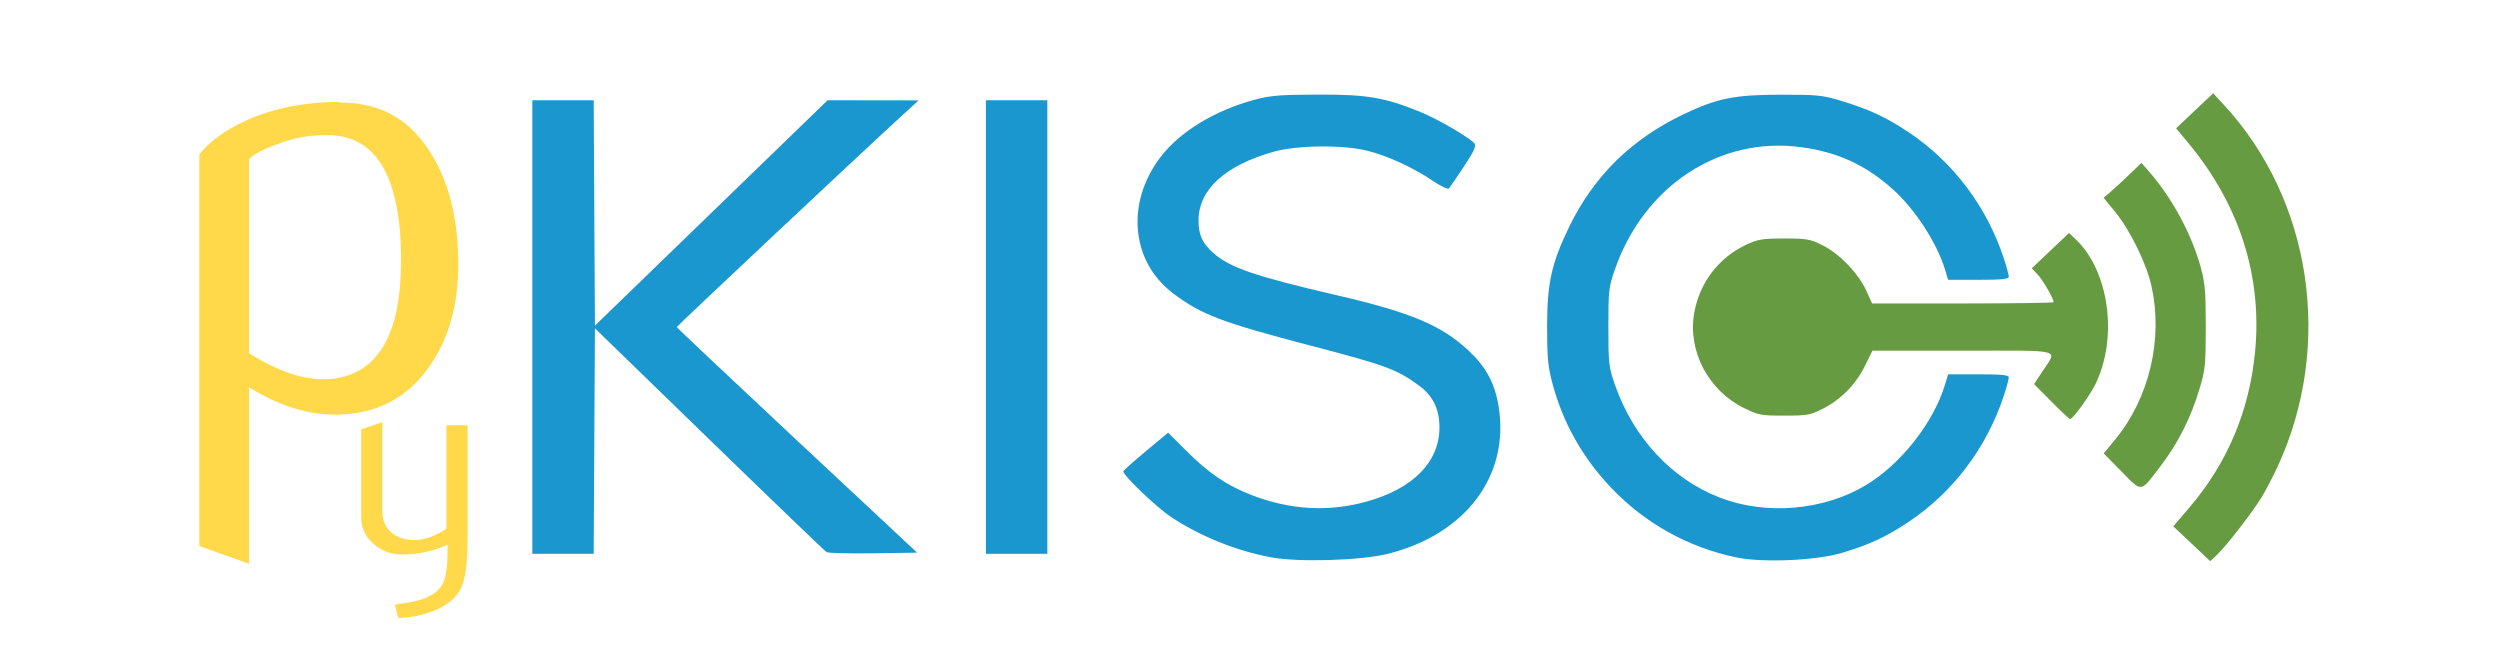 <svg xmlns="http://www.w3.org/2000/svg" xmlns:svg="http://www.w3.org/2000/svg" id="svg8" width="280mm" height="75mm" version="1.1" viewBox="0 0 280 75"><defs id="defs2"><rect id="rect318" width="394.49" height="106.908" x="291.324" y="-11.76"/><linearGradient id="vlpb" x1="26.65" x2="135.7" y1="20.6" y2="114.4" gradientTransform="matrix(0.168,0,0,0.17,191.668,15.787)" gradientUnits="userSpaceOnUse"><stop style="stop-color:#5a9fd4" id="stop192" offset="0"/><stop style="stop-color:#306998" id="stop194" offset="1"/></linearGradient><linearGradient id="vlpc" x1="151" x2="112" y1="192.4" y2="137.3" gradientTransform="matrix(0.168,0,0,0.17,191.668,15.787)" gradientUnits="userSpaceOnUse"><stop style="stop-color:#ffd43b" id="stop187" offset="0"/><stop style="stop-color:#ffe873" id="stop189" offset="1"/></linearGradient><radialGradient id="vlpa" cx="61.52" cy="132.3" r="29.04" gradientTransform="matrix(0,-0.14,0.616,2.2158927e-7,-28.814,105.122)" gradientUnits="userSpaceOnUse"><stop style="stop-color:#b8b8b8;stop-opacity:.498" id="stop197" offset="0"/><stop style="stop-color:#7f7f7f;stop-opacity:0" id="stop199" offset="1"/></radialGradient></defs><g id="layer1"><path style="color:#000;font-style:normal;font-variant:normal;font-weight:400;font-stretch:normal;font-size:medium;line-height:normal;font-family:sans-serif;font-variant-ligatures:normal;font-variant-position:normal;font-variant-caps:normal;font-variant-numeric:normal;font-variant-alternates:normal;font-variant-east-asian:normal;font-feature-settings:normal;text-indent:0;text-align:start;text-decoration:none;text-decoration-line:none;text-decoration-style:solid;text-decoration-color:#000;letter-spacing:normal;word-spacing:normal;text-transform:none;writing-mode:lr-tb;direction:ltr;text-orientation:mixed;dominant-baseline:auto;baseline-shift:baseline;text-anchor:start;white-space:normal;shape-padding:0;shape-margin:0;inline-size:0;clip-rule:nonzero;display:inline;overflow:visible;visibility:visible;opacity:1;isolation:auto;mix-blend-mode:normal;color-interpolation:sRGB;color-interpolation-filters:linearRGB;solid-color:#000;solid-opacity:1;vector-effect:none;fill:#669b41;fill-opacity:1;fill-rule:nonzero;stroke:none;stroke-width:.265;stroke-linecap:butt;stroke-linejoin:miter;stroke-miterlimit:4;stroke-dasharray:none;stroke-dashoffset:0;stroke-opacity:1;color-rendering:auto;image-rendering:auto;shape-rendering:auto;text-rendering:auto;enable-background:accumulate;stop-color:#000;stop-opacity:1" id="path46" d="m 229.768,44.984 -1.951,-1.964 0.922,-1.409 c 1.689,-2.582 2.627,-2.335 -8.885,-2.335 h -10.142 l -0.837,1.701 c -1.02,2.073 -2.698,3.778 -4.726,4.804 -1.392,0.704 -1.757,0.77 -4.304,0.77 -2.61,7.9e-4 -2.891,-0.053 -4.547,-0.867 -3.975,-1.955 -6.293,-6.395 -5.548,-10.625 0.595,-3.38 2.742,-6.205 5.807,-7.641 1.34,-0.628 1.83,-0.709 4.291,-0.708 2.543,7.9e-4 2.907,0.066 4.304,0.773 1.891,0.957 3.978,3.125 4.858,5.047 l 0.667,1.456 h 10.167 c 5.592,0 10.167,-0.064 10.167,-0.143 0,-0.389 -1.196,-2.456 -1.784,-3.084 l -0.668,-0.713 2.086,-1.976 2.086,-1.976 0.738,0.699 c 3.77,3.568 4.778,11.048 2.195,16.287 -0.621,1.26 -2.491,3.829 -2.808,3.858 -0.076,0.007 -1.017,-0.871 -2.09,-1.951 z"/><path style="color:#000;font-style:normal;font-variant:normal;font-weight:400;font-stretch:normal;font-size:medium;line-height:normal;font-family:sans-serif;font-variant-ligatures:normal;font-variant-position:normal;font-variant-caps:normal;font-variant-numeric:normal;font-variant-alternates:normal;font-variant-east-asian:normal;font-feature-settings:normal;text-indent:0;text-align:start;text-decoration:none;text-decoration-line:none;text-decoration-style:solid;text-decoration-color:#000;letter-spacing:normal;word-spacing:normal;text-transform:none;writing-mode:lr-tb;direction:ltr;text-orientation:mixed;dominant-baseline:auto;baseline-shift:baseline;text-anchor:start;white-space:normal;shape-padding:0;shape-margin:0;inline-size:0;clip-rule:nonzero;display:inline;overflow:visible;visibility:visible;opacity:1;isolation:auto;mix-blend-mode:normal;color-interpolation:sRGB;color-interpolation-filters:linearRGB;solid-color:#000;solid-opacity:1;vector-effect:none;fill:#669b41;fill-opacity:1;fill-rule:nonzero;stroke:none;stroke-width:.265;stroke-linecap:butt;stroke-linejoin:miter;stroke-miterlimit:4;stroke-dasharray:none;stroke-dashoffset:0;stroke-opacity:1;color-rendering:auto;image-rendering:auto;shape-rendering:auto;text-rendering:auto;enable-background:accumulate;stop-color:#000;stop-opacity:1" id="path44" d="m 237.63,52.828 -2.013,-2.044 1.304,-1.587 c 3.804,-4.633 5.357,-11.208 4.05,-17.146 -0.548,-2.49 -2.387,-6.256 -4.047,-8.286 l -1.324,-1.62 0.712,-0.597 c 0.392,-0.328 1.346,-1.207 2.12,-1.952 l 1.408,-1.356 0.921,1.058 c 2.521,2.896 4.7,6.939 5.705,10.583 0.5,1.813 0.583,2.781 0.58,6.747 -0.004,4.281 -0.059,4.81 -0.727,7.011 -0.953,3.139 -2.334,5.9 -4.169,8.334 -2.477,3.288 -2.176,3.231 -4.519,0.853 z"/><path style="color:#000;font-style:normal;font-variant:normal;font-weight:400;font-stretch:normal;font-size:medium;line-height:normal;font-family:sans-serif;font-variant-ligatures:normal;font-variant-position:normal;font-variant-caps:normal;font-variant-numeric:normal;font-variant-alternates:normal;font-variant-east-asian:normal;font-feature-settings:normal;text-indent:0;text-align:start;text-decoration:none;text-decoration-line:none;text-decoration-style:solid;text-decoration-color:#000;letter-spacing:normal;word-spacing:normal;text-transform:none;writing-mode:lr-tb;direction:ltr;text-orientation:mixed;dominant-baseline:auto;baseline-shift:baseline;text-anchor:start;white-space:normal;shape-padding:0;shape-margin:0;inline-size:0;clip-rule:nonzero;display:inline;overflow:visible;visibility:visible;opacity:1;isolation:auto;mix-blend-mode:normal;color-interpolation:sRGB;color-interpolation-filters:linearRGB;solid-color:#000;solid-opacity:1;vector-effect:none;fill:#1a97ce;fill-opacity:1;fill-rule:nonzero;stroke:none;stroke-width:.265;stroke-linecap:butt;stroke-linejoin:miter;stroke-miterlimit:4;stroke-dasharray:none;stroke-dashoffset:0;stroke-opacity:1;color-rendering:auto;image-rendering:auto;shape-rendering:auto;text-rendering:auto;enable-background:accumulate;stop-color:#000;stop-opacity:1" id="path42" d="M 110.42,36.629 V 11.229 h 3.44 3.44 v 25.4 25.4 h -3.44 -3.44 z"/><path style="color:#000;font-style:normal;font-variant:normal;font-weight:400;font-stretch:normal;font-size:medium;line-height:normal;font-family:sans-serif;font-variant-ligatures:normal;font-variant-position:normal;font-variant-caps:normal;font-variant-numeric:normal;font-variant-alternates:normal;font-variant-east-asian:normal;font-feature-settings:normal;text-indent:0;text-align:start;text-decoration:none;text-decoration-line:none;text-decoration-style:solid;text-decoration-color:#000;letter-spacing:normal;word-spacing:normal;text-transform:none;writing-mode:lr-tb;direction:ltr;text-orientation:mixed;dominant-baseline:auto;baseline-shift:baseline;text-anchor:start;white-space:normal;shape-padding:0;shape-margin:0;inline-size:0;clip-rule:nonzero;display:inline;overflow:visible;visibility:visible;opacity:1;isolation:auto;mix-blend-mode:normal;color-interpolation:sRGB;color-interpolation-filters:linearRGB;solid-color:#000;solid-opacity:1;vector-effect:none;fill:#1a97ce;fill-opacity:1;fill-rule:nonzero;stroke:none;stroke-width:.265;stroke-linecap:butt;stroke-linejoin:miter;stroke-miterlimit:4;stroke-dasharray:none;stroke-dashoffset:0;stroke-opacity:1;color-rendering:auto;image-rendering:auto;shape-rendering:auto;text-rendering:auto;enable-background:accumulate;stop-color:#000;stop-opacity:1" id="path40" d="M 59.62,36.629 V 11.229 h 3.437 3.437 l 0.069,12.621 0.069,12.621 13.028,-12.621 13.028,-12.621 5.096,0.007 5.096,0.007 -1.797,1.647 C 96.019,17.529 75.801,36.515 75.802,36.629 c 7.67e-4,0.073 6.057,5.788 13.458,12.7 l 13.456,12.568 -4.892,0.072 c -2.691,0.04 -5.051,-0.02 -5.244,-0.132 C 92.386,61.724 86.469,56.039 79.43,49.202 l -12.798,-12.43 -0.069,12.628 -0.069,12.628 h -3.437 -3.437 z"/><path style="color:#000;font-style:normal;font-variant:normal;font-weight:400;font-stretch:normal;font-size:medium;line-height:normal;font-family:sans-serif;font-variant-ligatures:normal;font-variant-position:normal;font-variant-caps:normal;font-variant-numeric:normal;font-variant-alternates:normal;font-variant-east-asian:normal;font-feature-settings:normal;text-indent:0;text-align:start;text-decoration:none;text-decoration-line:none;text-decoration-style:solid;text-decoration-color:#000;letter-spacing:normal;word-spacing:normal;text-transform:none;writing-mode:lr-tb;direction:ltr;text-orientation:mixed;dominant-baseline:auto;baseline-shift:baseline;text-anchor:start;white-space:normal;shape-padding:0;shape-margin:0;inline-size:0;clip-rule:nonzero;display:inline;overflow:visible;visibility:visible;opacity:1;isolation:auto;mix-blend-mode:normal;color-interpolation:sRGB;color-interpolation-filters:linearRGB;solid-color:#000;solid-opacity:1;vector-effect:none;fill:#669b41;fill-opacity:1;fill-rule:nonzero;stroke:none;stroke-width:.265;stroke-linecap:butt;stroke-linejoin:miter;stroke-miterlimit:4;stroke-dasharray:none;stroke-dashoffset:0;stroke-opacity:1;color-rendering:auto;image-rendering:auto;shape-rendering:auto;text-rendering:auto;enable-background:accumulate;stop-color:#000;stop-opacity:1" id="path38" d="m 245.478,60.901 -2.069,-1.952 1.794,-2.098 c 4.235,-4.953 6.697,-10.757 7.355,-17.337 0.851,-8.516 -1.721,-16.595 -7.492,-23.529 l -1.344,-1.615 2.074,-1.96 2.074,-1.96 1.153,1.24 c 9.895,10.643 12.346,26.981 6.082,40.539 -0.57,1.234 -1.412,2.843 -1.872,3.574 -1.103,1.757 -3.913,5.373 -4.901,6.307 l -0.786,0.743 z"/><path style="color:#000;font-style:normal;font-variant:normal;font-weight:400;font-stretch:normal;font-size:medium;line-height:normal;font-family:sans-serif;font-variant-ligatures:normal;font-variant-position:normal;font-variant-caps:normal;font-variant-numeric:normal;font-variant-alternates:normal;font-variant-east-asian:normal;font-feature-settings:normal;text-indent:0;text-align:start;text-decoration:none;text-decoration-line:none;text-decoration-style:solid;text-decoration-color:#000;letter-spacing:normal;word-spacing:normal;text-transform:none;writing-mode:lr-tb;direction:ltr;text-orientation:mixed;dominant-baseline:auto;baseline-shift:baseline;text-anchor:start;white-space:normal;shape-padding:0;shape-margin:0;inline-size:0;clip-rule:nonzero;display:inline;overflow:visible;visibility:visible;opacity:1;isolation:auto;mix-blend-mode:normal;color-interpolation:sRGB;color-interpolation-filters:linearRGB;solid-color:#000;solid-opacity:1;vector-effect:none;fill:#1a97ce;fill-opacity:1;fill-rule:nonzero;stroke:none;stroke-width:.265;stroke-linecap:butt;stroke-linejoin:miter;stroke-miterlimit:4;stroke-dasharray:none;stroke-dashoffset:0;stroke-opacity:1;color-rendering:auto;image-rendering:auto;shape-rendering:auto;text-rendering:auto;enable-background:accumulate;stop-color:#000;stop-opacity:1" id="path36" d="m 194.461,62.429 c -5.373,-1.119 -10.203,-3.802 -13.982,-7.768 -3.221,-3.38 -5.402,-7.243 -6.598,-11.682 -0.508,-1.888 -0.606,-2.908 -0.606,-6.35 0,-4.924 0.491,-7.148 2.484,-11.245 2.754,-5.661 6.945,-9.788 12.768,-12.572 3.779,-1.806 5.747,-2.204 10.925,-2.207 4.116,-0.002 4.692,0.057 6.784,0.698 3.175,0.973 4.99,1.818 7.516,3.499 4.995,3.323 8.77,8.329 10.688,14.172 0.299,0.912 0.544,1.816 0.544,2.011 0,0.276 -0.741,0.353 -3.398,0.353 h -3.398 l -0.337,-1.124 c -0.883,-2.95 -3.336,-6.742 -5.802,-8.967 -3.055,-2.757 -6.228,-4.219 -10.35,-4.768 -9.11,-1.213 -17.552,4.33 -20.82,13.669 -0.696,1.988 -0.741,2.382 -0.741,6.482 0,4.101 0.045,4.494 0.741,6.482 2.074,5.928 6.34,10.523 11.704,12.606 5.2,2.019 11.656,1.471 16.417,-1.394 3.92,-2.359 7.574,-7.015 8.85,-11.278 l 0.337,-1.124 h 3.398 c 2.657,0 3.398,0.077 3.398,0.353 0,0.194 -0.245,1.099 -0.544,2.011 -1.918,5.843 -5.693,10.848 -10.688,14.172 -2.554,1.7 -4.387,2.548 -7.516,3.477 -2.878,0.855 -8.841,1.106 -11.775,0.495 z"/><path style="color:#000;font-style:normal;font-variant:normal;font-weight:400;font-stretch:normal;font-size:medium;line-height:normal;font-family:sans-serif;font-variant-ligatures:normal;font-variant-position:normal;font-variant-caps:normal;font-variant-numeric:normal;font-variant-alternates:normal;font-variant-east-asian:normal;font-feature-settings:normal;text-indent:0;text-align:start;text-decoration:none;text-decoration-line:none;text-decoration-style:solid;text-decoration-color:#000;letter-spacing:normal;word-spacing:normal;text-transform:none;writing-mode:lr-tb;direction:ltr;text-orientation:mixed;dominant-baseline:auto;baseline-shift:baseline;text-anchor:start;white-space:normal;shape-padding:0;shape-margin:0;inline-size:0;clip-rule:nonzero;display:inline;overflow:visible;visibility:visible;opacity:1;isolation:auto;mix-blend-mode:normal;color-interpolation:sRGB;color-interpolation-filters:linearRGB;solid-color:#000;solid-opacity:1;vector-effect:none;fill:#1a97ce;fill-opacity:1;fill-rule:nonzero;stroke:none;stroke-width:.265;stroke-linecap:butt;stroke-linejoin:miter;stroke-miterlimit:4;stroke-dasharray:none;stroke-dashoffset:0;stroke-opacity:1;color-rendering:auto;image-rendering:auto;shape-rendering:auto;text-rendering:auto;enable-background:accumulate;stop-color:#000;stop-opacity:1" id="path26" d="m 142.344,62.418 c -3.925,-0.742 -7.874,-2.334 -11.158,-4.496 -1.658,-1.092 -5.507,-4.782 -5.368,-5.147 0.044,-0.116 1.19,-1.135 2.547,-2.264 l 2.466,-2.053 2.063,2.061 c 2.503,2.502 4.492,3.846 7.292,4.931 4.303,1.666 8.605,1.911 12.86,0.732 5.218,-1.446 8.165,-4.437 8.172,-8.291 0.003,-2.083 -0.729,-3.571 -2.332,-4.738 -2.469,-1.796 -3.689,-2.244 -12.085,-4.438 -9.996,-2.612 -12.287,-3.485 -15.45,-5.888 -4.669,-3.547 -5.271,-10.087 -1.398,-15.201 2.154,-2.846 6.031,-5.223 10.499,-6.438 1.81,-0.492 2.846,-0.579 7.144,-0.595 5.535,-0.021 7.544,0.324 11.581,1.989 1.921,0.792 5.437,2.847 5.97,3.489 0.221,0.267 -0.061,0.88 -1.19,2.583 -0.814,1.228 -1.572,2.334 -1.685,2.459 -0.113,0.124 -0.946,-0.278 -1.852,-0.893 -2.153,-1.462 -5.066,-2.795 -7.316,-3.347 -2.765,-0.678 -7.851,-0.616 -10.482,0.128 -5.435,1.538 -8.388,4.243 -8.388,7.686 0,1.631 0.431,2.573 1.679,3.668 1.862,1.635 4.683,2.597 13.799,4.71 8.293,1.921 11.739,3.37 14.775,6.21 1.954,1.828 2.938,3.658 3.357,6.243 1.258,7.768 -3.695,14.344 -12.444,16.519 -3.013,0.749 -10.027,0.953 -13.056,0.38 z"/><path style="fill:#ffd949;fill-opacity:1;stroke-width:.626" id="path204" d="m 44.919,29.192 c 0,-9.11 -2.598,-13.79 -7.796,-14.046 -2.067,-0.098 -4.086,0.232 -6.05,0.994 -1.567,0.561 -2.622,1.116 -3.177,1.677 v 21.748 c 3.324,2.086 6.275,3.055 8.847,2.903 5.446,-0.36 8.171,-4.781 8.171,-13.277 z m 6.407,0.378 c 0,4.629 -1.086,8.472 -3.269,11.525 -2.433,3.458 -5.806,5.239 -10.117,5.336 -3.25,0.104 -6.601,-0.915 -10.042,-3.05 V 63.146 l -5.574,-1.988 V 17.286 c 0.915,-1.122 2.092,-2.086 3.519,-2.903 3.317,-1.933 7.352,-2.928 12.094,-2.976 l 0.079,0.079 c 4.336,-0.055 7.677,1.726 10.023,5.336 2.189,3.312 3.287,7.558 3.287,12.745 z"/><path style="fill:#ffd949;fill-opacity:1;stroke-width:.266" id="path206" d="m 52.366,60.513 c 0,2.64 -0.264,4.467 -0.794,5.486 -0.532,1.017 -1.543,1.828 -3.035,2.432 -1.211,0.477 -2.52,0.736 -3.927,0.781 l -0.392,-1.493 c 1.429,-0.194 2.435,-0.389 3.019,-0.583 1.149,-0.389 1.937,-0.985 2.37,-1.784 0.347,-0.651 0.518,-1.893 0.518,-3.732 v -0.617 c -1.621,0.736 -3.32,1.102 -5.094,1.102 -1.167,0 -2.196,-0.366 -3.083,-1.102 -0.996,-0.801 -1.493,-1.818 -1.493,-3.049 v -9.864 l 2.37,-0.812 v 9.928 c 0,1.061 0.342,1.877 1.027,2.45 0.684,0.573 1.571,0.848 2.658,0.827 1.086,-0.023 2.251,-0.443 3.488,-1.266 V 47.633 h 2.37 v 12.879 z"/></g></svg>